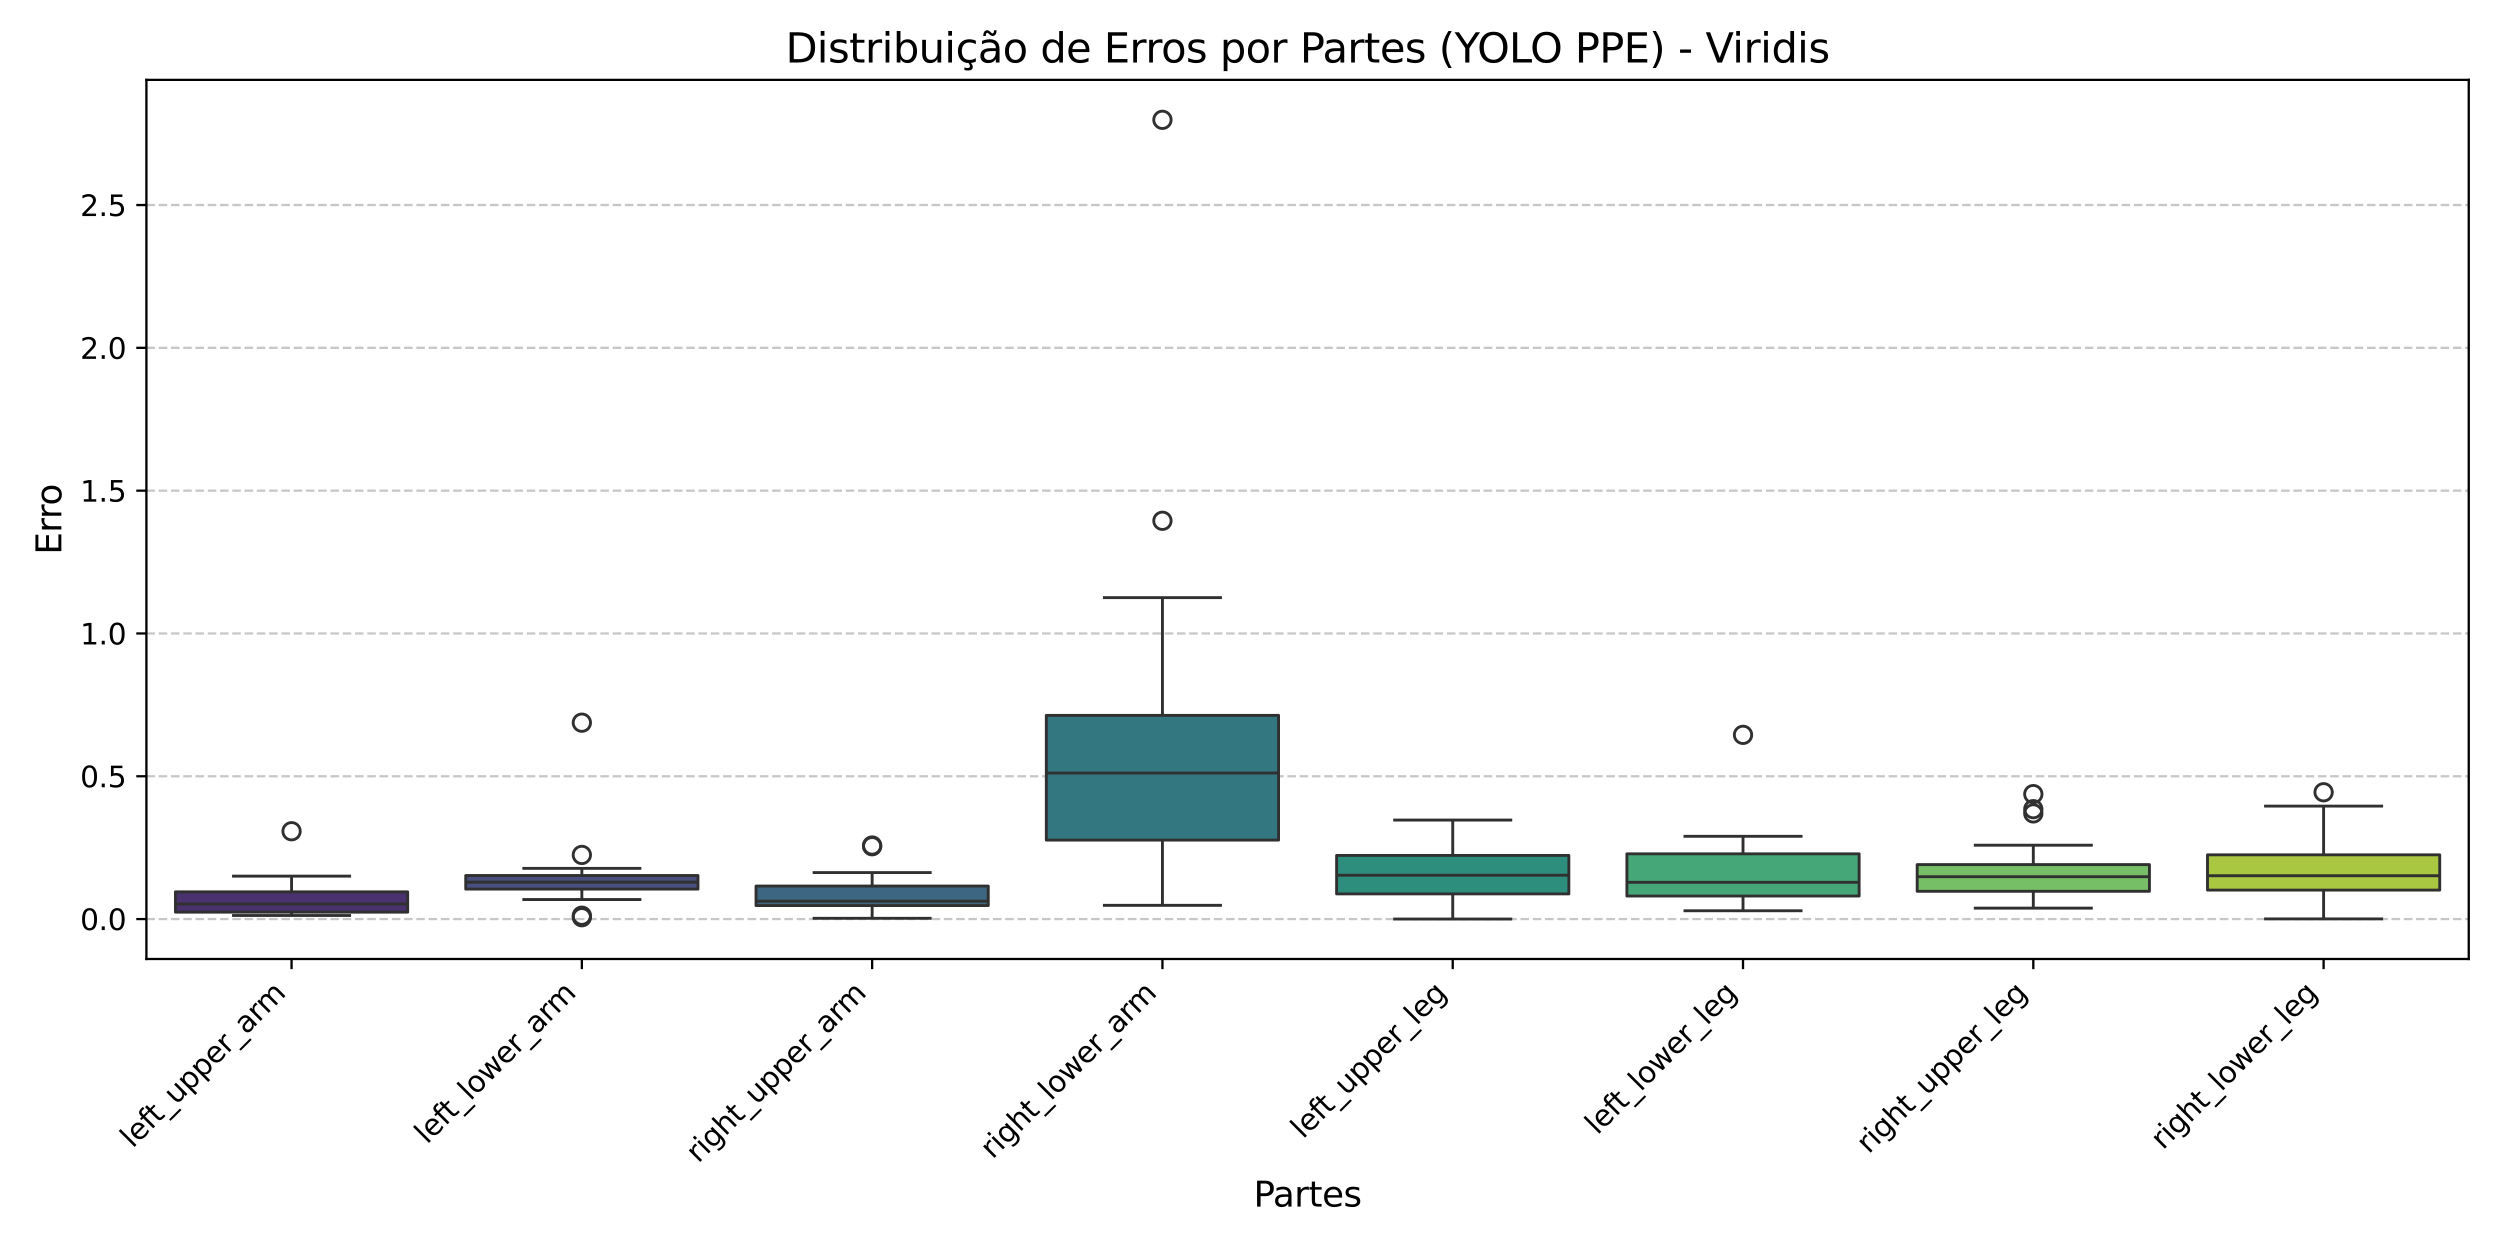 <?xml version="1.0" encoding="utf-8" standalone="no"?>
<!DOCTYPE svg PUBLIC "-//W3C//DTD SVG 1.1//EN"
  "http://www.w3.org/Graphics/SVG/1.1/DTD/svg11.dtd">
<svg xmlns:xlink="http://www.w3.org/1999/xlink" width="864pt" height="432pt" viewBox="0 0 864 432" xmlns="http://www.w3.org/2000/svg" version="1.1">
 <defs>
  <style type="text/css">*{stroke-linejoin: round; stroke-linecap: butt}</style>
 </defs>
 <g id="figure_1">
  <g id="patch_1">
   <path d="M 0 432 
L 864 432 
L 864 0 
L 0 0 
z
" style="fill: #ffffff"/>
  </g>
  <g id="axes_1">
   <g id="patch_2">
    <path d="M 50.6 331.429 
L 853.2 331.429 
L 853.2 27.6 
L 50.6 27.6 
z
" style="fill: #ffffff"/>
   </g>
   <g id="matplotlib.axis_1">
    <g id="xtick_1">
     <g id="line2d_1">
      <defs>
       <path id="m109f717581" d="M 0 0 
L 0 3.5 
" style="stroke: #000000; stroke-width: 0.8"/>
      </defs>
      <g>
       <use xlink:href="#m109f717581" x="100.763" y="331.429" style="stroke: #000000; stroke-width: 0.8"/>
      </g>
     </g>
     <g id="text_1">
      <!-- left_upper_arm -->
      <g transform="translate(45.85 397.047) rotate(-45) scale(0.1 -0.1)">
       <defs>
        <path id="DejaVuSans-6c" d="M 603 4863 
L 1178 4863 
L 1178 0 
L 603 0 
L 603 4863 
z
" transform="scale(0.016)"/>
        <path id="DejaVuSans-65" d="M 3597 1894 
L 3597 1613 
L 953 1613 
Q 991 1019 1311 708 
Q 1631 397 2203 397 
Q 2534 397 2845 478 
Q 3156 559 3463 722 
L 3463 178 
Q 3153 47 2828 -22 
Q 2503 -91 2169 -91 
Q 1331 -91 842 396 
Q 353 884 353 1716 
Q 353 2575 817 3079 
Q 1281 3584 2069 3584 
Q 2775 3584 3186 3129 
Q 3597 2675 3597 1894 
z
M 3022 2063 
Q 3016 2534 2758 2815 
Q 2500 3097 2075 3097 
Q 1594 3097 1305 2825 
Q 1016 2553 972 2059 
L 3022 2063 
z
" transform="scale(0.016)"/>
        <path id="DejaVuSans-66" d="M 2375 4863 
L 2375 4384 
L 1825 4384 
Q 1516 4384 1395 4259 
Q 1275 4134 1275 3809 
L 1275 3500 
L 2222 3500 
L 2222 3053 
L 1275 3053 
L 1275 0 
L 697 0 
L 697 3053 
L 147 3053 
L 147 3500 
L 697 3500 
L 697 3744 
Q 697 4328 969 4595 
Q 1241 4863 1831 4863 
L 2375 4863 
z
" transform="scale(0.016)"/>
        <path id="DejaVuSans-74" d="M 1172 4494 
L 1172 3500 
L 2356 3500 
L 2356 3053 
L 1172 3053 
L 1172 1153 
Q 1172 725 1289 603 
Q 1406 481 1766 481 
L 2356 481 
L 2356 0 
L 1766 0 
Q 1100 0 847 248 
Q 594 497 594 1153 
L 594 3053 
L 172 3053 
L 172 3500 
L 594 3500 
L 594 4494 
L 1172 4494 
z
" transform="scale(0.016)"/>
        <path id="DejaVuSans-5f" d="M 3263 -1063 
L 3263 -1509 
L -63 -1509 
L -63 -1063 
L 3263 -1063 
z
" transform="scale(0.016)"/>
        <path id="DejaVuSans-75" d="M 544 1381 
L 544 3500 
L 1119 3500 
L 1119 1403 
Q 1119 906 1312 657 
Q 1506 409 1894 409 
Q 2359 409 2629 706 
Q 2900 1003 2900 1516 
L 2900 3500 
L 3475 3500 
L 3475 0 
L 2900 0 
L 2900 538 
Q 2691 219 2414 64 
Q 2138 -91 1772 -91 
Q 1169 -91 856 284 
Q 544 659 544 1381 
z
M 1991 3584 
L 1991 3584 
z
" transform="scale(0.016)"/>
        <path id="DejaVuSans-70" d="M 1159 525 
L 1159 -1331 
L 581 -1331 
L 581 3500 
L 1159 3500 
L 1159 2969 
Q 1341 3281 1617 3432 
Q 1894 3584 2278 3584 
Q 2916 3584 3314 3078 
Q 3713 2572 3713 1747 
Q 3713 922 3314 415 
Q 2916 -91 2278 -91 
Q 1894 -91 1617 61 
Q 1341 213 1159 525 
z
M 3116 1747 
Q 3116 2381 2855 2742 
Q 2594 3103 2138 3103 
Q 1681 3103 1420 2742 
Q 1159 2381 1159 1747 
Q 1159 1113 1420 752 
Q 1681 391 2138 391 
Q 2594 391 2855 752 
Q 3116 1113 3116 1747 
z
" transform="scale(0.016)"/>
        <path id="DejaVuSans-72" d="M 2631 2963 
Q 2534 3019 2420 3045 
Q 2306 3072 2169 3072 
Q 1681 3072 1420 2755 
Q 1159 2438 1159 1844 
L 1159 0 
L 581 0 
L 581 3500 
L 1159 3500 
L 1159 2956 
Q 1341 3275 1631 3429 
Q 1922 3584 2338 3584 
Q 2397 3584 2469 3576 
Q 2541 3569 2628 3553 
L 2631 2963 
z
" transform="scale(0.016)"/>
        <path id="DejaVuSans-61" d="M 2194 1759 
Q 1497 1759 1228 1600 
Q 959 1441 959 1056 
Q 959 750 1161 570 
Q 1363 391 1709 391 
Q 2188 391 2477 730 
Q 2766 1069 2766 1631 
L 2766 1759 
L 2194 1759 
z
M 3341 1997 
L 3341 0 
L 2766 0 
L 2766 531 
Q 2569 213 2275 61 
Q 1981 -91 1556 -91 
Q 1019 -91 701 211 
Q 384 513 384 1019 
Q 384 1609 779 1909 
Q 1175 2209 1959 2209 
L 2766 2209 
L 2766 2266 
Q 2766 2663 2505 2880 
Q 2244 3097 1772 3097 
Q 1472 3097 1187 3025 
Q 903 2953 641 2809 
L 641 3341 
Q 956 3463 1253 3523 
Q 1550 3584 1831 3584 
Q 2591 3584 2966 3190 
Q 3341 2797 3341 1997 
z
" transform="scale(0.016)"/>
        <path id="DejaVuSans-6d" d="M 3328 2828 
Q 3544 3216 3844 3400 
Q 4144 3584 4550 3584 
Q 5097 3584 5394 3201 
Q 5691 2819 5691 2113 
L 5691 0 
L 5113 0 
L 5113 2094 
Q 5113 2597 4934 2840 
Q 4756 3084 4391 3084 
Q 3944 3084 3684 2787 
Q 3425 2491 3425 1978 
L 3425 0 
L 2847 0 
L 2847 2094 
Q 2847 2600 2669 2842 
Q 2491 3084 2119 3084 
Q 1678 3084 1418 2786 
Q 1159 2488 1159 1978 
L 1159 0 
L 581 0 
L 581 3500 
L 1159 3500 
L 1159 2956 
Q 1356 3278 1631 3431 
Q 1906 3584 2284 3584 
Q 2666 3584 2933 3390 
Q 3200 3197 3328 2828 
z
" transform="scale(0.016)"/>
       </defs>
       <use xlink:href="#DejaVuSans-6c"/>
       <use xlink:href="#DejaVuSans-65" x="27.783"/>
       <use xlink:href="#DejaVuSans-66" x="89.307"/>
       <use xlink:href="#DejaVuSans-74" x="122.762"/>
       <use xlink:href="#DejaVuSans-5f" x="161.971"/>
       <use xlink:href="#DejaVuSans-75" x="211.971"/>
       <use xlink:href="#DejaVuSans-70" x="275.35"/>
       <use xlink:href="#DejaVuSans-70" x="338.826"/>
       <use xlink:href="#DejaVuSans-65" x="402.303"/>
       <use xlink:href="#DejaVuSans-72" x="463.826"/>
       <use xlink:href="#DejaVuSans-5f" x="504.939"/>
       <use xlink:href="#DejaVuSans-61" x="554.939"/>
       <use xlink:href="#DejaVuSans-72" x="616.219"/>
       <use xlink:href="#DejaVuSans-6d" x="655.582"/>
      </g>
     </g>
    </g>
    <g id="xtick_2">
     <g id="line2d_2">
      <g>
       <use xlink:href="#m109f717581" x="201.088" y="331.429" style="stroke: #000000; stroke-width: 0.8"/>
      </g>
     </g>
     <g id="text_2">
      <!-- left_lower_arm -->
      <g transform="translate(147.561 395.661) rotate(-45) scale(0.1 -0.1)">
       <defs>
        <path id="DejaVuSans-6f" d="M 1959 3097 
Q 1497 3097 1228 2736 
Q 959 2375 959 1747 
Q 959 1119 1226 758 
Q 1494 397 1959 397 
Q 2419 397 2687 759 
Q 2956 1122 2956 1747 
Q 2956 2369 2687 2733 
Q 2419 3097 1959 3097 
z
M 1959 3584 
Q 2709 3584 3137 3096 
Q 3566 2609 3566 1747 
Q 3566 888 3137 398 
Q 2709 -91 1959 -91 
Q 1206 -91 779 398 
Q 353 888 353 1747 
Q 353 2609 779 3096 
Q 1206 3584 1959 3584 
z
" transform="scale(0.016)"/>
        <path id="DejaVuSans-77" d="M 269 3500 
L 844 3500 
L 1563 769 
L 2278 3500 
L 2956 3500 
L 3675 769 
L 4391 3500 
L 4966 3500 
L 4050 0 
L 3372 0 
L 2619 2869 
L 1863 0 
L 1184 0 
L 269 3500 
z
" transform="scale(0.016)"/>
       </defs>
       <use xlink:href="#DejaVuSans-6c"/>
       <use xlink:href="#DejaVuSans-65" x="27.783"/>
       <use xlink:href="#DejaVuSans-66" x="89.307"/>
       <use xlink:href="#DejaVuSans-74" x="122.762"/>
       <use xlink:href="#DejaVuSans-5f" x="161.971"/>
       <use xlink:href="#DejaVuSans-6c" x="211.971"/>
       <use xlink:href="#DejaVuSans-6f" x="239.754"/>
       <use xlink:href="#DejaVuSans-77" x="300.936"/>
       <use xlink:href="#DejaVuSans-65" x="382.723"/>
       <use xlink:href="#DejaVuSans-72" x="444.246"/>
       <use xlink:href="#DejaVuSans-5f" x="485.359"/>
       <use xlink:href="#DejaVuSans-61" x="535.359"/>
       <use xlink:href="#DejaVuSans-72" x="596.639"/>
       <use xlink:href="#DejaVuSans-6d" x="636.002"/>
      </g>
     </g>
    </g>
    <g id="xtick_3">
     <g id="line2d_3">
      <g>
       <use xlink:href="#m109f717581" x="301.413" y="331.429" style="stroke: #000000; stroke-width: 0.8"/>
      </g>
     </g>
     <g id="text_3">
      <!-- right_upper_arm -->
      <g transform="translate(241.339 402.208) rotate(-45) scale(0.1 -0.1)">
       <defs>
        <path id="DejaVuSans-69" d="M 603 3500 
L 1178 3500 
L 1178 0 
L 603 0 
L 603 3500 
z
M 603 4863 
L 1178 4863 
L 1178 4134 
L 603 4134 
L 603 4863 
z
" transform="scale(0.016)"/>
        <path id="DejaVuSans-67" d="M 2906 1791 
Q 2906 2416 2648 2759 
Q 2391 3103 1925 3103 
Q 1463 3103 1205 2759 
Q 947 2416 947 1791 
Q 947 1169 1205 825 
Q 1463 481 1925 481 
Q 2391 481 2648 825 
Q 2906 1169 2906 1791 
z
M 3481 434 
Q 3481 -459 3084 -895 
Q 2688 -1331 1869 -1331 
Q 1566 -1331 1297 -1286 
Q 1028 -1241 775 -1147 
L 775 -588 
Q 1028 -725 1275 -790 
Q 1522 -856 1778 -856 
Q 2344 -856 2625 -561 
Q 2906 -266 2906 331 
L 2906 616 
Q 2728 306 2450 153 
Q 2172 0 1784 0 
Q 1141 0 747 490 
Q 353 981 353 1791 
Q 353 2603 747 3093 
Q 1141 3584 1784 3584 
Q 2172 3584 2450 3431 
Q 2728 3278 2906 2969 
L 2906 3500 
L 3481 3500 
L 3481 434 
z
" transform="scale(0.016)"/>
        <path id="DejaVuSans-68" d="M 3513 2113 
L 3513 0 
L 2938 0 
L 2938 2094 
Q 2938 2591 2744 2837 
Q 2550 3084 2163 3084 
Q 1697 3084 1428 2787 
Q 1159 2491 1159 1978 
L 1159 0 
L 581 0 
L 581 4863 
L 1159 4863 
L 1159 2956 
Q 1366 3272 1645 3428 
Q 1925 3584 2291 3584 
Q 2894 3584 3203 3211 
Q 3513 2838 3513 2113 
z
" transform="scale(0.016)"/>
       </defs>
       <use xlink:href="#DejaVuSans-72"/>
       <use xlink:href="#DejaVuSans-69" x="41.113"/>
       <use xlink:href="#DejaVuSans-67" x="68.896"/>
       <use xlink:href="#DejaVuSans-68" x="132.373"/>
       <use xlink:href="#DejaVuSans-74" x="195.752"/>
       <use xlink:href="#DejaVuSans-5f" x="234.961"/>
       <use xlink:href="#DejaVuSans-75" x="284.961"/>
       <use xlink:href="#DejaVuSans-70" x="348.34"/>
       <use xlink:href="#DejaVuSans-70" x="411.816"/>
       <use xlink:href="#DejaVuSans-65" x="475.293"/>
       <use xlink:href="#DejaVuSans-72" x="536.816"/>
       <use xlink:href="#DejaVuSans-5f" x="577.93"/>
       <use xlink:href="#DejaVuSans-61" x="627.93"/>
       <use xlink:href="#DejaVuSans-72" x="689.209"/>
       <use xlink:href="#DejaVuSans-6d" x="728.572"/>
      </g>
     </g>
    </g>
    <g id="xtick_4">
     <g id="line2d_4">
      <g>
       <use xlink:href="#m109f717581" x="401.738" y="331.429" style="stroke: #000000; stroke-width: 0.8"/>
      </g>
     </g>
     <g id="text_4">
      <!-- right_lower_arm -->
      <g transform="translate(343.05 400.822) rotate(-45) scale(0.1 -0.1)">
       <use xlink:href="#DejaVuSans-72"/>
       <use xlink:href="#DejaVuSans-69" x="41.113"/>
       <use xlink:href="#DejaVuSans-67" x="68.896"/>
       <use xlink:href="#DejaVuSans-68" x="132.373"/>
       <use xlink:href="#DejaVuSans-74" x="195.752"/>
       <use xlink:href="#DejaVuSans-5f" x="234.961"/>
       <use xlink:href="#DejaVuSans-6c" x="284.961"/>
       <use xlink:href="#DejaVuSans-6f" x="312.744"/>
       <use xlink:href="#DejaVuSans-77" x="373.926"/>
       <use xlink:href="#DejaVuSans-65" x="455.713"/>
       <use xlink:href="#DejaVuSans-72" x="517.236"/>
       <use xlink:href="#DejaVuSans-5f" x="558.35"/>
       <use xlink:href="#DejaVuSans-61" x="608.35"/>
       <use xlink:href="#DejaVuSans-72" x="669.629"/>
       <use xlink:href="#DejaVuSans-6d" x="708.992"/>
      </g>
     </g>
    </g>
    <g id="xtick_5">
     <g id="line2d_5">
      <g>
       <use xlink:href="#m109f717581" x="502.062" y="331.429" style="stroke: #000000; stroke-width: 0.8"/>
      </g>
     </g>
     <g id="text_5">
      <!-- left_upper_leg -->
      <g transform="translate(450.35 393.847) rotate(-45) scale(0.1 -0.1)">
       <use xlink:href="#DejaVuSans-6c"/>
       <use xlink:href="#DejaVuSans-65" x="27.783"/>
       <use xlink:href="#DejaVuSans-66" x="89.307"/>
       <use xlink:href="#DejaVuSans-74" x="122.762"/>
       <use xlink:href="#DejaVuSans-5f" x="161.971"/>
       <use xlink:href="#DejaVuSans-75" x="211.971"/>
       <use xlink:href="#DejaVuSans-70" x="275.35"/>
       <use xlink:href="#DejaVuSans-70" x="338.826"/>
       <use xlink:href="#DejaVuSans-65" x="402.303"/>
       <use xlink:href="#DejaVuSans-72" x="463.826"/>
       <use xlink:href="#DejaVuSans-5f" x="504.939"/>
       <use xlink:href="#DejaVuSans-6c" x="554.939"/>
       <use xlink:href="#DejaVuSans-65" x="582.723"/>
       <use xlink:href="#DejaVuSans-67" x="644.246"/>
      </g>
     </g>
    </g>
    <g id="xtick_6">
     <g id="line2d_6">
      <g>
       <use xlink:href="#m109f717581" x="602.388" y="331.429" style="stroke: #000000; stroke-width: 0.8"/>
      </g>
     </g>
     <g id="text_6">
      <!-- left_lower_leg -->
      <g transform="translate(552.06 392.462) rotate(-45) scale(0.1 -0.1)">
       <use xlink:href="#DejaVuSans-6c"/>
       <use xlink:href="#DejaVuSans-65" x="27.783"/>
       <use xlink:href="#DejaVuSans-66" x="89.307"/>
       <use xlink:href="#DejaVuSans-74" x="122.762"/>
       <use xlink:href="#DejaVuSans-5f" x="161.971"/>
       <use xlink:href="#DejaVuSans-6c" x="211.971"/>
       <use xlink:href="#DejaVuSans-6f" x="239.754"/>
       <use xlink:href="#DejaVuSans-77" x="300.936"/>
       <use xlink:href="#DejaVuSans-65" x="382.723"/>
       <use xlink:href="#DejaVuSans-72" x="444.246"/>
       <use xlink:href="#DejaVuSans-5f" x="485.359"/>
       <use xlink:href="#DejaVuSans-6c" x="535.359"/>
       <use xlink:href="#DejaVuSans-65" x="563.143"/>
       <use xlink:href="#DejaVuSans-67" x="624.666"/>
      </g>
     </g>
    </g>
    <g id="xtick_7">
     <g id="line2d_7">
      <g>
       <use xlink:href="#m109f717581" x="702.712" y="331.429" style="stroke: #000000; stroke-width: 0.8"/>
      </g>
     </g>
     <g id="text_7">
      <!-- right_upper_leg -->
      <g transform="translate(645.839 399.008) rotate(-45) scale(0.1 -0.1)">
       <use xlink:href="#DejaVuSans-72"/>
       <use xlink:href="#DejaVuSans-69" x="41.113"/>
       <use xlink:href="#DejaVuSans-67" x="68.896"/>
       <use xlink:href="#DejaVuSans-68" x="132.373"/>
       <use xlink:href="#DejaVuSans-74" x="195.752"/>
       <use xlink:href="#DejaVuSans-5f" x="234.961"/>
       <use xlink:href="#DejaVuSans-75" x="284.961"/>
       <use xlink:href="#DejaVuSans-70" x="348.34"/>
       <use xlink:href="#DejaVuSans-70" x="411.816"/>
       <use xlink:href="#DejaVuSans-65" x="475.293"/>
       <use xlink:href="#DejaVuSans-72" x="536.816"/>
       <use xlink:href="#DejaVuSans-5f" x="577.93"/>
       <use xlink:href="#DejaVuSans-6c" x="627.93"/>
       <use xlink:href="#DejaVuSans-65" x="655.713"/>
       <use xlink:href="#DejaVuSans-67" x="717.236"/>
      </g>
     </g>
    </g>
    <g id="xtick_8">
     <g id="line2d_8">
      <g>
       <use xlink:href="#m109f717581" x="803.038" y="331.429" style="stroke: #000000; stroke-width: 0.8"/>
      </g>
     </g>
     <g id="text_8">
      <!-- right_lower_leg -->
      <g transform="translate(747.55 397.622) rotate(-45) scale(0.1 -0.1)">
       <use xlink:href="#DejaVuSans-72"/>
       <use xlink:href="#DejaVuSans-69" x="41.113"/>
       <use xlink:href="#DejaVuSans-67" x="68.896"/>
       <use xlink:href="#DejaVuSans-68" x="132.373"/>
       <use xlink:href="#DejaVuSans-74" x="195.752"/>
       <use xlink:href="#DejaVuSans-5f" x="234.961"/>
       <use xlink:href="#DejaVuSans-6c" x="284.961"/>
       <use xlink:href="#DejaVuSans-6f" x="312.744"/>
       <use xlink:href="#DejaVuSans-77" x="373.926"/>
       <use xlink:href="#DejaVuSans-65" x="455.713"/>
       <use xlink:href="#DejaVuSans-72" x="517.236"/>
       <use xlink:href="#DejaVuSans-5f" x="558.35"/>
       <use xlink:href="#DejaVuSans-6c" x="608.35"/>
       <use xlink:href="#DejaVuSans-65" x="636.133"/>
       <use xlink:href="#DejaVuSans-67" x="697.656"/>
      </g>
     </g>
    </g>
    <g id="text_9">
     <!-- Partes -->
     <g transform="translate(433.239 416.993) scale(0.12 -0.12)">
      <defs>
       <path id="DejaVuSans-50" d="M 1259 4147 
L 1259 2394 
L 2053 2394 
Q 2494 2394 2734 2622 
Q 2975 2850 2975 3272 
Q 2975 3691 2734 3919 
Q 2494 4147 2053 4147 
L 1259 4147 
z
M 628 4666 
L 2053 4666 
Q 2838 4666 3239 4311 
Q 3641 3956 3641 3272 
Q 3641 2581 3239 2228 
Q 2838 1875 2053 1875 
L 1259 1875 
L 1259 0 
L 628 0 
L 628 4666 
z
" transform="scale(0.016)"/>
       <path id="DejaVuSans-73" d="M 2834 3397 
L 2834 2853 
Q 2591 2978 2328 3040 
Q 2066 3103 1784 3103 
Q 1356 3103 1142 2972 
Q 928 2841 928 2578 
Q 928 2378 1081 2264 
Q 1234 2150 1697 2047 
L 1894 2003 
Q 2506 1872 2764 1633 
Q 3022 1394 3022 966 
Q 3022 478 2636 193 
Q 2250 -91 1575 -91 
Q 1294 -91 989 -36 
Q 684 19 347 128 
L 347 722 
Q 666 556 975 473 
Q 1284 391 1588 391 
Q 1994 391 2212 530 
Q 2431 669 2431 922 
Q 2431 1156 2273 1281 
Q 2116 1406 1581 1522 
L 1381 1569 
Q 847 1681 609 1914 
Q 372 2147 372 2553 
Q 372 3047 722 3315 
Q 1072 3584 1716 3584 
Q 2034 3584 2315 3537 
Q 2597 3491 2834 3397 
z
" transform="scale(0.016)"/>
      </defs>
      <use xlink:href="#DejaVuSans-50"/>
      <use xlink:href="#DejaVuSans-61" x="55.803"/>
      <use xlink:href="#DejaVuSans-72" x="117.082"/>
      <use xlink:href="#DejaVuSans-74" x="158.195"/>
      <use xlink:href="#DejaVuSans-65" x="197.404"/>
      <use xlink:href="#DejaVuSans-73" x="258.928"/>
     </g>
    </g>
   </g>
   <g id="matplotlib.axis_2">
    <g id="ytick_1">
     <g id="line2d_9">
      <path d="M 50.6 317.631 
L 853.2 317.631 
" clip-path="url(#p10cae9b3a6)" style="fill: none; stroke-dasharray: 2.96,1.28; stroke-dashoffset: 0; stroke: #b0b0b0; stroke-opacity: 0.7; stroke-width: 0.8"/>
     </g>
     <g id="line2d_10">
      <defs>
       <path id="mf271bf672f" d="M 0 0 
L -3.5 0 
" style="stroke: #000000; stroke-width: 0.8"/>
      </defs>
      <g>
       <use xlink:href="#mf271bf672f" x="50.6" y="317.631" style="stroke: #000000; stroke-width: 0.8"/>
      </g>
     </g>
     <g id="text_10">
      <!-- 0.0 -->
      <g transform="translate(27.697 321.43) scale(0.1 -0.1)">
       <defs>
        <path id="DejaVuSans-30" d="M 2034 4250 
Q 1547 4250 1301 3770 
Q 1056 3291 1056 2328 
Q 1056 1369 1301 889 
Q 1547 409 2034 409 
Q 2525 409 2770 889 
Q 3016 1369 3016 2328 
Q 3016 3291 2770 3770 
Q 2525 4250 2034 4250 
z
M 2034 4750 
Q 2819 4750 3233 4129 
Q 3647 3509 3647 2328 
Q 3647 1150 3233 529 
Q 2819 -91 2034 -91 
Q 1250 -91 836 529 
Q 422 1150 422 2328 
Q 422 3509 836 4129 
Q 1250 4750 2034 4750 
z
" transform="scale(0.016)"/>
        <path id="DejaVuSans-2e" d="M 684 794 
L 1344 794 
L 1344 0 
L 684 0 
L 684 794 
z
" transform="scale(0.016)"/>
       </defs>
       <use xlink:href="#DejaVuSans-30"/>
       <use xlink:href="#DejaVuSans-2e" x="63.623"/>
       <use xlink:href="#DejaVuSans-30" x="95.41"/>
      </g>
     </g>
    </g>
    <g id="ytick_2">
     <g id="line2d_11">
      <path d="M 50.6 268.277 
L 853.2 268.277 
" clip-path="url(#p10cae9b3a6)" style="fill: none; stroke-dasharray: 2.96,1.28; stroke-dashoffset: 0; stroke: #b0b0b0; stroke-opacity: 0.7; stroke-width: 0.8"/>
     </g>
     <g id="line2d_12">
      <g>
       <use xlink:href="#mf271bf672f" x="50.6" y="268.277" style="stroke: #000000; stroke-width: 0.8"/>
      </g>
     </g>
     <g id="text_11">
      <!-- 0.5 -->
      <g transform="translate(27.697 272.077) scale(0.1 -0.1)">
       <defs>
        <path id="DejaVuSans-35" d="M 691 4666 
L 3169 4666 
L 3169 4134 
L 1269 4134 
L 1269 2991 
Q 1406 3038 1543 3061 
Q 1681 3084 1819 3084 
Q 2600 3084 3056 2656 
Q 3513 2228 3513 1497 
Q 3513 744 3044 326 
Q 2575 -91 1722 -91 
Q 1428 -91 1123 -41 
Q 819 9 494 109 
L 494 744 
Q 775 591 1075 516 
Q 1375 441 1709 441 
Q 2250 441 2565 725 
Q 2881 1009 2881 1497 
Q 2881 1984 2565 2268 
Q 2250 2553 1709 2553 
Q 1456 2553 1204 2497 
Q 953 2441 691 2322 
L 691 4666 
z
" transform="scale(0.016)"/>
       </defs>
       <use xlink:href="#DejaVuSans-30"/>
       <use xlink:href="#DejaVuSans-2e" x="63.623"/>
       <use xlink:href="#DejaVuSans-35" x="95.41"/>
      </g>
     </g>
    </g>
    <g id="ytick_3">
     <g id="line2d_13">
      <path d="M 50.6 218.924 
L 853.2 218.924 
" clip-path="url(#p10cae9b3a6)" style="fill: none; stroke-dasharray: 2.96,1.28; stroke-dashoffset: 0; stroke: #b0b0b0; stroke-opacity: 0.7; stroke-width: 0.8"/>
     </g>
     <g id="line2d_14">
      <g>
       <use xlink:href="#mf271bf672f" x="50.6" y="218.924" style="stroke: #000000; stroke-width: 0.8"/>
      </g>
     </g>
     <g id="text_12">
      <!-- 1.0 -->
      <g transform="translate(27.697 222.723) scale(0.1 -0.1)">
       <defs>
        <path id="DejaVuSans-31" d="M 794 531 
L 1825 531 
L 1825 4091 
L 703 3866 
L 703 4441 
L 1819 4666 
L 2450 4666 
L 2450 531 
L 3481 531 
L 3481 0 
L 794 0 
L 794 531 
z
" transform="scale(0.016)"/>
       </defs>
       <use xlink:href="#DejaVuSans-31"/>
       <use xlink:href="#DejaVuSans-2e" x="63.623"/>
       <use xlink:href="#DejaVuSans-30" x="95.41"/>
      </g>
     </g>
    </g>
    <g id="ytick_4">
     <g id="line2d_15">
      <path d="M 50.6 169.571 
L 853.2 169.571 
" clip-path="url(#p10cae9b3a6)" style="fill: none; stroke-dasharray: 2.96,1.28; stroke-dashoffset: 0; stroke: #b0b0b0; stroke-opacity: 0.7; stroke-width: 0.8"/>
     </g>
     <g id="line2d_16">
      <g>
       <use xlink:href="#mf271bf672f" x="50.6" y="169.571" style="stroke: #000000; stroke-width: 0.8"/>
      </g>
     </g>
     <g id="text_13">
      <!-- 1.5 -->
      <g transform="translate(27.697 173.37) scale(0.1 -0.1)">
       <use xlink:href="#DejaVuSans-31"/>
       <use xlink:href="#DejaVuSans-2e" x="63.623"/>
       <use xlink:href="#DejaVuSans-35" x="95.41"/>
      </g>
     </g>
    </g>
    <g id="ytick_5">
     <g id="line2d_17">
      <path d="M 50.6 120.218 
L 853.2 120.218 
" clip-path="url(#p10cae9b3a6)" style="fill: none; stroke-dasharray: 2.96,1.28; stroke-dashoffset: 0; stroke: #b0b0b0; stroke-opacity: 0.7; stroke-width: 0.8"/>
     </g>
     <g id="line2d_18">
      <g>
       <use xlink:href="#mf271bf672f" x="50.6" y="120.218" style="stroke: #000000; stroke-width: 0.8"/>
      </g>
     </g>
     <g id="text_14">
      <!-- 2.0 -->
      <g transform="translate(27.697 124.017) scale(0.1 -0.1)">
       <defs>
        <path id="DejaVuSans-32" d="M 1228 531 
L 3431 531 
L 3431 0 
L 469 0 
L 469 531 
Q 828 903 1448 1529 
Q 2069 2156 2228 2338 
Q 2531 2678 2651 2914 
Q 2772 3150 2772 3378 
Q 2772 3750 2511 3984 
Q 2250 4219 1831 4219 
Q 1534 4219 1204 4116 
Q 875 4013 500 3803 
L 500 4441 
Q 881 4594 1212 4672 
Q 1544 4750 1819 4750 
Q 2544 4750 2975 4387 
Q 3406 4025 3406 3419 
Q 3406 3131 3298 2873 
Q 3191 2616 2906 2266 
Q 2828 2175 2409 1742 
Q 1991 1309 1228 531 
z
" transform="scale(0.016)"/>
       </defs>
       <use xlink:href="#DejaVuSans-32"/>
       <use xlink:href="#DejaVuSans-2e" x="63.623"/>
       <use xlink:href="#DejaVuSans-30" x="95.41"/>
      </g>
     </g>
    </g>
    <g id="ytick_6">
     <g id="line2d_19">
      <path d="M 50.6 70.865 
L 853.2 70.865 
" clip-path="url(#p10cae9b3a6)" style="fill: none; stroke-dasharray: 2.96,1.28; stroke-dashoffset: 0; stroke: #b0b0b0; stroke-opacity: 0.7; stroke-width: 0.8"/>
     </g>
     <g id="line2d_20">
      <g>
       <use xlink:href="#mf271bf672f" x="50.6" y="70.865" style="stroke: #000000; stroke-width: 0.8"/>
      </g>
     </g>
     <g id="text_15">
      <!-- 2.5 -->
      <g transform="translate(27.697 74.664) scale(0.1 -0.1)">
       <use xlink:href="#DejaVuSans-32"/>
       <use xlink:href="#DejaVuSans-2e" x="63.623"/>
       <use xlink:href="#DejaVuSans-35" x="95.41"/>
      </g>
     </g>
    </g>
    <g id="text_16">
     <!-- Erro -->
     <g transform="translate(21.201 191.67) rotate(-90) scale(0.12 -0.12)">
      <defs>
       <path id="DejaVuSans-45" d="M 628 4666 
L 3578 4666 
L 3578 4134 
L 1259 4134 
L 1259 2753 
L 3481 2753 
L 3481 2222 
L 1259 2222 
L 1259 531 
L 3634 531 
L 3634 0 
L 628 0 
L 628 4666 
z
" transform="scale(0.016)"/>
      </defs>
      <use xlink:href="#DejaVuSans-45"/>
      <use xlink:href="#DejaVuSans-72" x="63.184"/>
      <use xlink:href="#DejaVuSans-72" x="102.547"/>
      <use xlink:href="#DejaVuSans-6f" x="141.41"/>
     </g>
    </g>
   </g>
   <g id="patch_3">
    <path d="M 60.633 315.234 
L 140.893 315.234 
L 140.893 308.226 
L 60.633 308.226 
L 60.633 315.234 
z
" clip-path="url(#p10cae9b3a6)" style="fill: #4a326e; stroke: #303030; stroke-linejoin: miter"/>
   </g>
   <g id="line2d_21">
    <path d="M 100.763 315.234 
L 100.763 316.402 
" clip-path="url(#p10cae9b3a6)" style="fill: none; stroke: #303030"/>
   </g>
   <g id="line2d_22">
    <path d="M 100.763 308.226 
L 100.763 302.796 
" clip-path="url(#p10cae9b3a6)" style="fill: none; stroke: #303030"/>
   </g>
   <g id="line2d_23">
    <path d="M 80.698 316.402 
L 120.828 316.402 
" clip-path="url(#p10cae9b3a6)" style="fill: none; stroke: #303030; stroke-linecap: square"/>
   </g>
   <g id="line2d_24">
    <path d="M 80.698 302.796 
L 120.828 302.796 
" clip-path="url(#p10cae9b3a6)" style="fill: none; stroke: #303030; stroke-linecap: square"/>
   </g>
   <g id="line2d_25">
    <defs>
     <path id="mbcb0b0d8b7" d="M 0 3 
C 0.796 3 1.559 2.684 2.121 2.121 
C 2.684 1.559 3 0.796 3 0 
C 3 -0.796 2.684 -1.559 2.121 -2.121 
C 1.559 -2.684 0.796 -3 0 -3 
C -0.796 -3 -1.559 -2.684 -2.121 -2.121 
C -2.684 -1.559 -3 -0.796 -3 0 
C -3 0.796 -2.684 1.559 -2.121 2.121 
C -1.559 2.684 -0.796 3 0 3 
z
" style="stroke: #303030"/>
    </defs>
    <g clip-path="url(#p10cae9b3a6)">
     <use xlink:href="#mbcb0b0d8b7" x="100.763" y="287.279" style="fill-opacity: 0; stroke: #303030"/>
    </g>
   </g>
   <g id="patch_4">
    <path d="M 160.958 307.275 
L 241.218 307.275 
L 241.218 302.583 
L 160.958 302.583 
L 160.958 307.275 
z
" clip-path="url(#p10cae9b3a6)" style="fill: #485080; stroke: #303030; stroke-linejoin: miter"/>
   </g>
   <g id="line2d_26">
    <path d="M 201.088 307.275 
L 201.088 310.876 
" clip-path="url(#p10cae9b3a6)" style="fill: none; stroke: #303030"/>
   </g>
   <g id="line2d_27">
    <path d="M 201.088 302.583 
L 201.088 300.115 
" clip-path="url(#p10cae9b3a6)" style="fill: none; stroke: #303030"/>
   </g>
   <g id="line2d_28">
    <path d="M 181.023 310.876 
L 221.153 310.876 
" clip-path="url(#p10cae9b3a6)" style="fill: none; stroke: #303030; stroke-linecap: square"/>
   </g>
   <g id="line2d_29">
    <path d="M 181.023 300.115 
L 221.153 300.115 
" clip-path="url(#p10cae9b3a6)" style="fill: none; stroke: #303030; stroke-linecap: square"/>
   </g>
   <g id="line2d_30">
    <g clip-path="url(#p10cae9b3a6)">
     <use xlink:href="#mbcb0b0d8b7" x="201.088" y="316.465" style="fill-opacity: 0; stroke: #303030"/>
     <use xlink:href="#mbcb0b0d8b7" x="201.088" y="316.997" style="fill-opacity: 0; stroke: #303030"/>
     <use xlink:href="#mbcb0b0d8b7" x="201.088" y="249.76" style="fill-opacity: 0; stroke: #303030"/>
     <use xlink:href="#mbcb0b0d8b7" x="201.088" y="295.464" style="fill-opacity: 0; stroke: #303030"/>
    </g>
   </g>
   <g id="patch_5">
    <path d="M 261.283 312.967 
L 341.543 312.967 
L 341.543 306.225 
L 261.283 306.225 
L 261.283 312.967 
z
" clip-path="url(#p10cae9b3a6)" style="fill: #3c6682; stroke: #303030; stroke-linejoin: miter"/>
   </g>
   <g id="line2d_31">
    <path d="M 301.413 312.967 
L 301.413 317.372 
" clip-path="url(#p10cae9b3a6)" style="fill: none; stroke: #303030"/>
   </g>
   <g id="line2d_32">
    <path d="M 301.413 306.225 
L 301.413 301.552 
" clip-path="url(#p10cae9b3a6)" style="fill: none; stroke: #303030"/>
   </g>
   <g id="line2d_33">
    <path d="M 281.348 317.372 
L 321.478 317.372 
" clip-path="url(#p10cae9b3a6)" style="fill: none; stroke: #303030; stroke-linecap: square"/>
   </g>
   <g id="line2d_34">
    <path d="M 281.348 301.552 
L 321.478 301.552 
" clip-path="url(#p10cae9b3a6)" style="fill: none; stroke: #303030; stroke-linecap: square"/>
   </g>
   <g id="line2d_35">
    <g clip-path="url(#p10cae9b3a6)">
     <use xlink:href="#mbcb0b0d8b7" x="301.413" y="292.208" style="fill-opacity: 0; stroke: #303030"/>
     <use xlink:href="#mbcb0b0d8b7" x="301.413" y="292.462" style="fill-opacity: 0; stroke: #303030"/>
    </g>
   </g>
   <g id="patch_6">
    <path d="M 361.608 290.343 
L 441.868 290.343 
L 441.868 247.224 
L 361.608 247.224 
L 361.608 290.343 
z
" clip-path="url(#p10cae9b3a6)" style="fill: #337881; stroke: #303030; stroke-linejoin: miter"/>
   </g>
   <g id="line2d_36">
    <path d="M 401.738 290.343 
L 401.738 312.885 
" clip-path="url(#p10cae9b3a6)" style="fill: none; stroke: #303030"/>
   </g>
   <g id="line2d_37">
    <path d="M 401.738 247.224 
L 401.738 206.541 
" clip-path="url(#p10cae9b3a6)" style="fill: none; stroke: #303030"/>
   </g>
   <g id="line2d_38">
    <path d="M 381.673 312.885 
L 421.803 312.885 
" clip-path="url(#p10cae9b3a6)" style="fill: none; stroke: #303030; stroke-linecap: square"/>
   </g>
   <g id="line2d_39">
    <path d="M 381.673 206.541 
L 421.803 206.541 
" clip-path="url(#p10cae9b3a6)" style="fill: none; stroke: #303030; stroke-linecap: square"/>
   </g>
   <g id="line2d_40">
    <g clip-path="url(#p10cae9b3a6)">
     <use xlink:href="#mbcb0b0d8b7" x="401.738" y="41.41" style="fill-opacity: 0; stroke: #303030"/>
     <use xlink:href="#mbcb0b0d8b7" x="401.738" y="179.984" style="fill-opacity: 0; stroke: #303030"/>
    </g>
   </g>
   <g id="patch_7">
    <path d="M 461.933 308.936 
L 542.192 308.936 
L 542.192 295.632 
L 461.933 295.632 
L 461.933 308.936 
z
" clip-path="url(#p10cae9b3a6)" style="fill: #2e8e7e; stroke: #303030; stroke-linejoin: miter"/>
   </g>
   <g id="line2d_41">
    <path d="M 502.062 308.936 
L 502.062 317.618 
" clip-path="url(#p10cae9b3a6)" style="fill: none; stroke: #303030"/>
   </g>
   <g id="line2d_42">
    <path d="M 502.062 295.632 
L 502.062 283.412 
" clip-path="url(#p10cae9b3a6)" style="fill: none; stroke: #303030"/>
   </g>
   <g id="line2d_43">
    <path d="M 481.998 317.618 
L 522.128 317.618 
" clip-path="url(#p10cae9b3a6)" style="fill: none; stroke: #303030; stroke-linecap: square"/>
   </g>
   <g id="line2d_44">
    <path d="M 481.998 283.412 
L 522.128 283.412 
" clip-path="url(#p10cae9b3a6)" style="fill: none; stroke: #303030; stroke-linecap: square"/>
   </g>
   <g id="line2d_45"/>
   <g id="patch_8">
    <path d="M 562.258 309.665 
L 642.518 309.665 
L 642.518 295.083 
L 562.258 295.083 
L 562.258 309.665 
z
" clip-path="url(#p10cae9b3a6)" style="fill: #45a778; stroke: #303030; stroke-linejoin: miter"/>
   </g>
   <g id="line2d_46">
    <path d="M 602.388 309.665 
L 602.388 314.765 
" clip-path="url(#p10cae9b3a6)" style="fill: none; stroke: #303030"/>
   </g>
   <g id="line2d_47">
    <path d="M 602.388 295.083 
L 602.388 289.024 
" clip-path="url(#p10cae9b3a6)" style="fill: none; stroke: #303030"/>
   </g>
   <g id="line2d_48">
    <path d="M 582.322 314.765 
L 622.452 314.765 
" clip-path="url(#p10cae9b3a6)" style="fill: none; stroke: #303030; stroke-linecap: square"/>
   </g>
   <g id="line2d_49">
    <path d="M 582.322 289.024 
L 622.452 289.024 
" clip-path="url(#p10cae9b3a6)" style="fill: none; stroke: #303030; stroke-linecap: square"/>
   </g>
   <g id="line2d_50">
    <g clip-path="url(#p10cae9b3a6)">
     <use xlink:href="#mbcb0b0d8b7" x="602.388" y="253.965" style="fill-opacity: 0; stroke: #303030"/>
    </g>
   </g>
   <g id="patch_9">
    <path d="M 662.582 308.033 
L 742.842 308.033 
L 742.842 298.802 
L 662.582 298.802 
L 662.582 308.033 
z
" clip-path="url(#p10cae9b3a6)" style="fill: #77bf67; stroke: #303030; stroke-linejoin: miter"/>
   </g>
   <g id="line2d_51">
    <path d="M 702.712 308.033 
L 702.712 313.849 
" clip-path="url(#p10cae9b3a6)" style="fill: none; stroke: #303030"/>
   </g>
   <g id="line2d_52">
    <path d="M 702.712 298.802 
L 702.712 292.098 
" clip-path="url(#p10cae9b3a6)" style="fill: none; stroke: #303030"/>
   </g>
   <g id="line2d_53">
    <path d="M 682.648 313.849 
L 722.778 313.849 
" clip-path="url(#p10cae9b3a6)" style="fill: none; stroke: #303030; stroke-linecap: square"/>
   </g>
   <g id="line2d_54">
    <path d="M 682.648 292.098 
L 722.778 292.098 
" clip-path="url(#p10cae9b3a6)" style="fill: none; stroke: #303030; stroke-linecap: square"/>
   </g>
   <g id="line2d_55">
    <g clip-path="url(#p10cae9b3a6)">
     <use xlink:href="#mbcb0b0d8b7" x="702.712" y="281.117" style="fill-opacity: 0; stroke: #303030"/>
     <use xlink:href="#mbcb0b0d8b7" x="702.712" y="279.65" style="fill-opacity: 0; stroke: #303030"/>
     <use xlink:href="#mbcb0b0d8b7" x="702.712" y="274.447" style="fill-opacity: 0; stroke: #303030"/>
    </g>
   </g>
   <g id="patch_10">
    <path d="M 762.908 307.618 
L 843.168 307.618 
L 843.168 295.43 
L 762.908 295.43 
L 762.908 307.618 
z
" clip-path="url(#p10cae9b3a6)" style="fill: #a9c741; stroke: #303030; stroke-linejoin: miter"/>
   </g>
   <g id="line2d_56">
    <path d="M 803.038 307.618 
L 803.038 317.578 
" clip-path="url(#p10cae9b3a6)" style="fill: none; stroke: #303030"/>
   </g>
   <g id="line2d_57">
    <path d="M 803.038 295.43 
L 803.038 278.592 
" clip-path="url(#p10cae9b3a6)" style="fill: none; stroke: #303030"/>
   </g>
   <g id="line2d_58">
    <path d="M 782.972 317.578 
L 823.102 317.578 
" clip-path="url(#p10cae9b3a6)" style="fill: none; stroke: #303030; stroke-linecap: square"/>
   </g>
   <g id="line2d_59">
    <path d="M 782.972 278.592 
L 823.102 278.592 
" clip-path="url(#p10cae9b3a6)" style="fill: none; stroke: #303030; stroke-linecap: square"/>
   </g>
   <g id="line2d_60">
    <g clip-path="url(#p10cae9b3a6)">
     <use xlink:href="#mbcb0b0d8b7" x="803.038" y="273.81" style="fill-opacity: 0; stroke: #303030"/>
    </g>
   </g>
   <g id="line2d_61">
    <path d="M 60.633 312.443 
L 140.893 312.443 
" clip-path="url(#p10cae9b3a6)" style="fill: none; stroke: #303030"/>
   </g>
   <g id="line2d_62">
    <path d="M 160.958 304.868 
L 241.218 304.868 
" clip-path="url(#p10cae9b3a6)" style="fill: none; stroke: #303030"/>
   </g>
   <g id="line2d_63">
    <path d="M 261.283 311.451 
L 341.543 311.451 
" clip-path="url(#p10cae9b3a6)" style="fill: none; stroke: #303030"/>
   </g>
   <g id="line2d_64">
    <path d="M 361.608 267.165 
L 441.868 267.165 
" clip-path="url(#p10cae9b3a6)" style="fill: none; stroke: #303030"/>
   </g>
   <g id="line2d_65">
    <path d="M 461.933 302.484 
L 542.192 302.484 
" clip-path="url(#p10cae9b3a6)" style="fill: none; stroke: #303030"/>
   </g>
   <g id="line2d_66">
    <path d="M 562.258 304.916 
L 642.518 304.916 
" clip-path="url(#p10cae9b3a6)" style="fill: none; stroke: #303030"/>
   </g>
   <g id="line2d_67">
    <path d="M 662.582 302.984 
L 742.842 302.984 
" clip-path="url(#p10cae9b3a6)" style="fill: none; stroke: #303030"/>
   </g>
   <g id="line2d_68">
    <path d="M 762.908 302.654 
L 843.168 302.654 
" clip-path="url(#p10cae9b3a6)" style="fill: none; stroke: #303030"/>
   </g>
   <g id="patch_11">
    <path d="M 50.6 331.429 
L 50.6 27.6 
" style="fill: none; stroke: #000000; stroke-width: 0.8; stroke-linejoin: miter; stroke-linecap: square"/>
   </g>
   <g id="patch_12">
    <path d="M 853.2 331.429 
L 853.2 27.6 
" style="fill: none; stroke: #000000; stroke-width: 0.8; stroke-linejoin: miter; stroke-linecap: square"/>
   </g>
   <g id="patch_13">
    <path d="M 50.6 331.429 
L 853.2 331.429 
" style="fill: none; stroke: #000000; stroke-width: 0.8; stroke-linejoin: miter; stroke-linecap: square"/>
   </g>
   <g id="patch_14">
    <path d="M 50.6 27.6 
L 853.2 27.6 
" style="fill: none; stroke: #000000; stroke-width: 0.8; stroke-linejoin: miter; stroke-linecap: square"/>
   </g>
   <g id="text_17">
    <!-- Distribuição de Erros por Partes (YOLO PPE) - Viridis -->
    <g transform="translate(271.51 21.6) scale(0.14 -0.14)">
     <defs>
      <path id="DejaVuSans-44" d="M 1259 4147 
L 1259 519 
L 2022 519 
Q 2988 519 3436 956 
Q 3884 1394 3884 2338 
Q 3884 3275 3436 3711 
Q 2988 4147 2022 4147 
L 1259 4147 
z
M 628 4666 
L 1925 4666 
Q 3281 4666 3915 4102 
Q 4550 3538 4550 2338 
Q 4550 1131 3912 565 
Q 3275 0 1925 0 
L 628 0 
L 628 4666 
z
" transform="scale(0.016)"/>
      <path id="DejaVuSans-62" d="M 3116 1747 
Q 3116 2381 2855 2742 
Q 2594 3103 2138 3103 
Q 1681 3103 1420 2742 
Q 1159 2381 1159 1747 
Q 1159 1113 1420 752 
Q 1681 391 2138 391 
Q 2594 391 2855 752 
Q 3116 1113 3116 1747 
z
M 1159 2969 
Q 1341 3281 1617 3432 
Q 1894 3584 2278 3584 
Q 2916 3584 3314 3078 
Q 3713 2572 3713 1747 
Q 3713 922 3314 415 
Q 2916 -91 2278 -91 
Q 1894 -91 1617 61 
Q 1341 213 1159 525 
L 1159 0 
L 581 0 
L 581 4863 
L 1159 4863 
L 1159 2969 
z
" transform="scale(0.016)"/>
      <path id="DejaVuSans-e7" d="M 3122 3366 
L 3122 2828 
Q 2878 2963 2633 3030 
Q 2388 3097 2138 3097 
Q 1578 3097 1268 2742 
Q 959 2388 959 1747 
Q 959 1106 1268 751 
Q 1578 397 2138 397 
Q 2388 397 2633 464 
Q 2878 531 3122 666 
L 3122 134 
Q 2881 22 2623 -34 
Q 2366 -91 2075 -91 
Q 1284 -91 818 406 
Q 353 903 353 1747 
Q 353 2603 823 3093 
Q 1294 3584 2113 3584 
Q 2378 3584 2631 3529 
Q 2884 3475 3122 3366 
z
M 2311 0 
Q 2482 -194 2566 -358 
Q 2651 -522 2651 -672 
Q 2651 -950 2463 -1092 
Q 2276 -1234 1907 -1234 
Q 1764 -1234 1628 -1215 
Q 1492 -1197 1357 -1159 
L 1357 -750 
Q 1464 -803 1579 -826 
Q 1695 -850 1842 -850 
Q 2026 -850 2120 -775 
Q 2214 -700 2214 -556 
Q 2214 -463 2146 -327 
Q 2079 -191 1939 0 
L 2311 0 
z
" transform="scale(0.016)"/>
      <path id="DejaVuSans-e3" d="M 2194 1759 
Q 1497 1759 1228 1600 
Q 959 1441 959 1056 
Q 959 750 1161 570 
Q 1363 391 1709 391 
Q 2188 391 2477 730 
Q 2766 1069 2766 1631 
L 2766 1759 
L 2194 1759 
z
M 3341 1997 
L 3341 0 
L 2766 0 
L 2766 531 
Q 2569 213 2275 61 
Q 1981 -91 1556 -91 
Q 1019 -91 701 211 
Q 384 513 384 1019 
Q 384 1609 779 1909 
Q 1175 2209 1959 2209 
L 2766 2209 
L 2766 2266 
Q 2766 2663 2505 2880 
Q 2244 3097 1772 3097 
Q 1472 3097 1187 3025 
Q 903 2953 641 2809 
L 641 3341 
Q 956 3463 1253 3523 
Q 1550 3584 1831 3584 
Q 2591 3584 2966 3190 
Q 3341 2797 3341 1997 
z
M 1844 4281 
L 1665 4453 
Q 1597 4516 1545 4545 
Q 1494 4575 1453 4575 
Q 1334 4575 1278 4461 
Q 1222 4347 1215 4091 
L 825 4091 
Q 831 4513 990 4742 
Q 1150 4972 1434 4972 
Q 1553 4972 1653 4928 
Q 1753 4884 1869 4781 
L 2047 4609 
Q 2115 4547 2167 4517 
Q 2219 4488 2259 4488 
Q 2378 4488 2434 4602 
Q 2490 4716 2497 4972 
L 2887 4972 
Q 2881 4550 2721 4320 
Q 2562 4091 2278 4091 
Q 2159 4091 2059 4134 
Q 1959 4178 1844 4281 
z
" transform="scale(0.016)"/>
      <path id="DejaVuSans-20" transform="scale(0.016)"/>
      <path id="DejaVuSans-64" d="M 2906 2969 
L 2906 4863 
L 3481 4863 
L 3481 0 
L 2906 0 
L 2906 525 
Q 2725 213 2448 61 
Q 2172 -91 1784 -91 
Q 1150 -91 751 415 
Q 353 922 353 1747 
Q 353 2572 751 3078 
Q 1150 3584 1784 3584 
Q 2172 3584 2448 3432 
Q 2725 3281 2906 2969 
z
M 947 1747 
Q 947 1113 1208 752 
Q 1469 391 1925 391 
Q 2381 391 2643 752 
Q 2906 1113 2906 1747 
Q 2906 2381 2643 2742 
Q 2381 3103 1925 3103 
Q 1469 3103 1208 2742 
Q 947 2381 947 1747 
z
" transform="scale(0.016)"/>
      <path id="DejaVuSans-28" d="M 1984 4856 
Q 1566 4138 1362 3434 
Q 1159 2731 1159 2009 
Q 1159 1288 1364 580 
Q 1569 -128 1984 -844 
L 1484 -844 
Q 1016 -109 783 600 
Q 550 1309 550 2009 
Q 550 2706 781 3412 
Q 1013 4119 1484 4856 
L 1984 4856 
z
" transform="scale(0.016)"/>
      <path id="DejaVuSans-59" d="M -13 4666 
L 666 4666 
L 1959 2747 
L 3244 4666 
L 3922 4666 
L 2272 2222 
L 2272 0 
L 1638 0 
L 1638 2222 
L -13 4666 
z
" transform="scale(0.016)"/>
      <path id="DejaVuSans-4f" d="M 2522 4238 
Q 1834 4238 1429 3725 
Q 1025 3213 1025 2328 
Q 1025 1447 1429 934 
Q 1834 422 2522 422 
Q 3209 422 3611 934 
Q 4013 1447 4013 2328 
Q 4013 3213 3611 3725 
Q 3209 4238 2522 4238 
z
M 2522 4750 
Q 3503 4750 4090 4092 
Q 4678 3434 4678 2328 
Q 4678 1225 4090 567 
Q 3503 -91 2522 -91 
Q 1538 -91 948 565 
Q 359 1222 359 2328 
Q 359 3434 948 4092 
Q 1538 4750 2522 4750 
z
" transform="scale(0.016)"/>
      <path id="DejaVuSans-4c" d="M 628 4666 
L 1259 4666 
L 1259 531 
L 3531 531 
L 3531 0 
L 628 0 
L 628 4666 
z
" transform="scale(0.016)"/>
      <path id="DejaVuSans-29" d="M 513 4856 
L 1013 4856 
Q 1481 4119 1714 3412 
Q 1947 2706 1947 2009 
Q 1947 1309 1714 600 
Q 1481 -109 1013 -844 
L 513 -844 
Q 928 -128 1133 580 
Q 1338 1288 1338 2009 
Q 1338 2731 1133 3434 
Q 928 4138 513 4856 
z
" transform="scale(0.016)"/>
      <path id="DejaVuSans-2d" d="M 313 2009 
L 1997 2009 
L 1997 1497 
L 313 1497 
L 313 2009 
z
" transform="scale(0.016)"/>
      <path id="DejaVuSans-56" d="M 1831 0 
L 50 4666 
L 709 4666 
L 2188 738 
L 3669 4666 
L 4325 4666 
L 2547 0 
L 1831 0 
z
" transform="scale(0.016)"/>
     </defs>
     <use xlink:href="#DejaVuSans-44"/>
     <use xlink:href="#DejaVuSans-69" x="77.002"/>
     <use xlink:href="#DejaVuSans-73" x="104.785"/>
     <use xlink:href="#DejaVuSans-74" x="156.885"/>
     <use xlink:href="#DejaVuSans-72" x="196.094"/>
     <use xlink:href="#DejaVuSans-69" x="237.207"/>
     <use xlink:href="#DejaVuSans-62" x="264.99"/>
     <use xlink:href="#DejaVuSans-75" x="328.467"/>
     <use xlink:href="#DejaVuSans-69" x="391.846"/>
     <use xlink:href="#DejaVuSans-e7" x="419.629"/>
     <use xlink:href="#DejaVuSans-e3" x="474.609"/>
     <use xlink:href="#DejaVuSans-6f" x="535.889"/>
     <use xlink:href="#DejaVuSans-20" x="597.07"/>
     <use xlink:href="#DejaVuSans-64" x="628.857"/>
     <use xlink:href="#DejaVuSans-65" x="692.334"/>
     <use xlink:href="#DejaVuSans-20" x="753.857"/>
     <use xlink:href="#DejaVuSans-45" x="785.645"/>
     <use xlink:href="#DejaVuSans-72" x="848.828"/>
     <use xlink:href="#DejaVuSans-72" x="888.191"/>
     <use xlink:href="#DejaVuSans-6f" x="927.055"/>
     <use xlink:href="#DejaVuSans-73" x="988.236"/>
     <use xlink:href="#DejaVuSans-20" x="1040.336"/>
     <use xlink:href="#DejaVuSans-70" x="1072.123"/>
     <use xlink:href="#DejaVuSans-6f" x="1135.6"/>
     <use xlink:href="#DejaVuSans-72" x="1196.781"/>
     <use xlink:href="#DejaVuSans-20" x="1237.895"/>
     <use xlink:href="#DejaVuSans-50" x="1269.682"/>
     <use xlink:href="#DejaVuSans-61" x="1325.484"/>
     <use xlink:href="#DejaVuSans-72" x="1386.764"/>
     <use xlink:href="#DejaVuSans-74" x="1427.877"/>
     <use xlink:href="#DejaVuSans-65" x="1467.086"/>
     <use xlink:href="#DejaVuSans-73" x="1528.609"/>
     <use xlink:href="#DejaVuSans-20" x="1580.709"/>
     <use xlink:href="#DejaVuSans-28" x="1612.496"/>
     <use xlink:href="#DejaVuSans-59" x="1651.51"/>
     <use xlink:href="#DejaVuSans-4f" x="1707.094"/>
     <use xlink:href="#DejaVuSans-4c" x="1785.805"/>
     <use xlink:href="#DejaVuSans-4f" x="1837.893"/>
     <use xlink:href="#DejaVuSans-20" x="1916.604"/>
     <use xlink:href="#DejaVuSans-50" x="1948.391"/>
     <use xlink:href="#DejaVuSans-50" x="2008.693"/>
     <use xlink:href="#DejaVuSans-45" x="2068.996"/>
     <use xlink:href="#DejaVuSans-29" x="2132.18"/>
     <use xlink:href="#DejaVuSans-20" x="2171.193"/>
     <use xlink:href="#DejaVuSans-2d" x="2202.98"/>
     <use xlink:href="#DejaVuSans-20" x="2239.064"/>
     <use xlink:href="#DejaVuSans-56" x="2270.852"/>
     <use xlink:href="#DejaVuSans-69" x="2337.01"/>
     <use xlink:href="#DejaVuSans-72" x="2364.793"/>
     <use xlink:href="#DejaVuSans-69" x="2405.906"/>
     <use xlink:href="#DejaVuSans-64" x="2433.689"/>
     <use xlink:href="#DejaVuSans-69" x="2497.166"/>
     <use xlink:href="#DejaVuSans-73" x="2524.949"/>
    </g>
   </g>
  </g>
 </g>
 <defs>
  <clipPath id="p10cae9b3a6">
   <rect x="50.6" y="27.6" width="802.6" height="303.829"/>
  </clipPath>
 </defs>
</svg>

